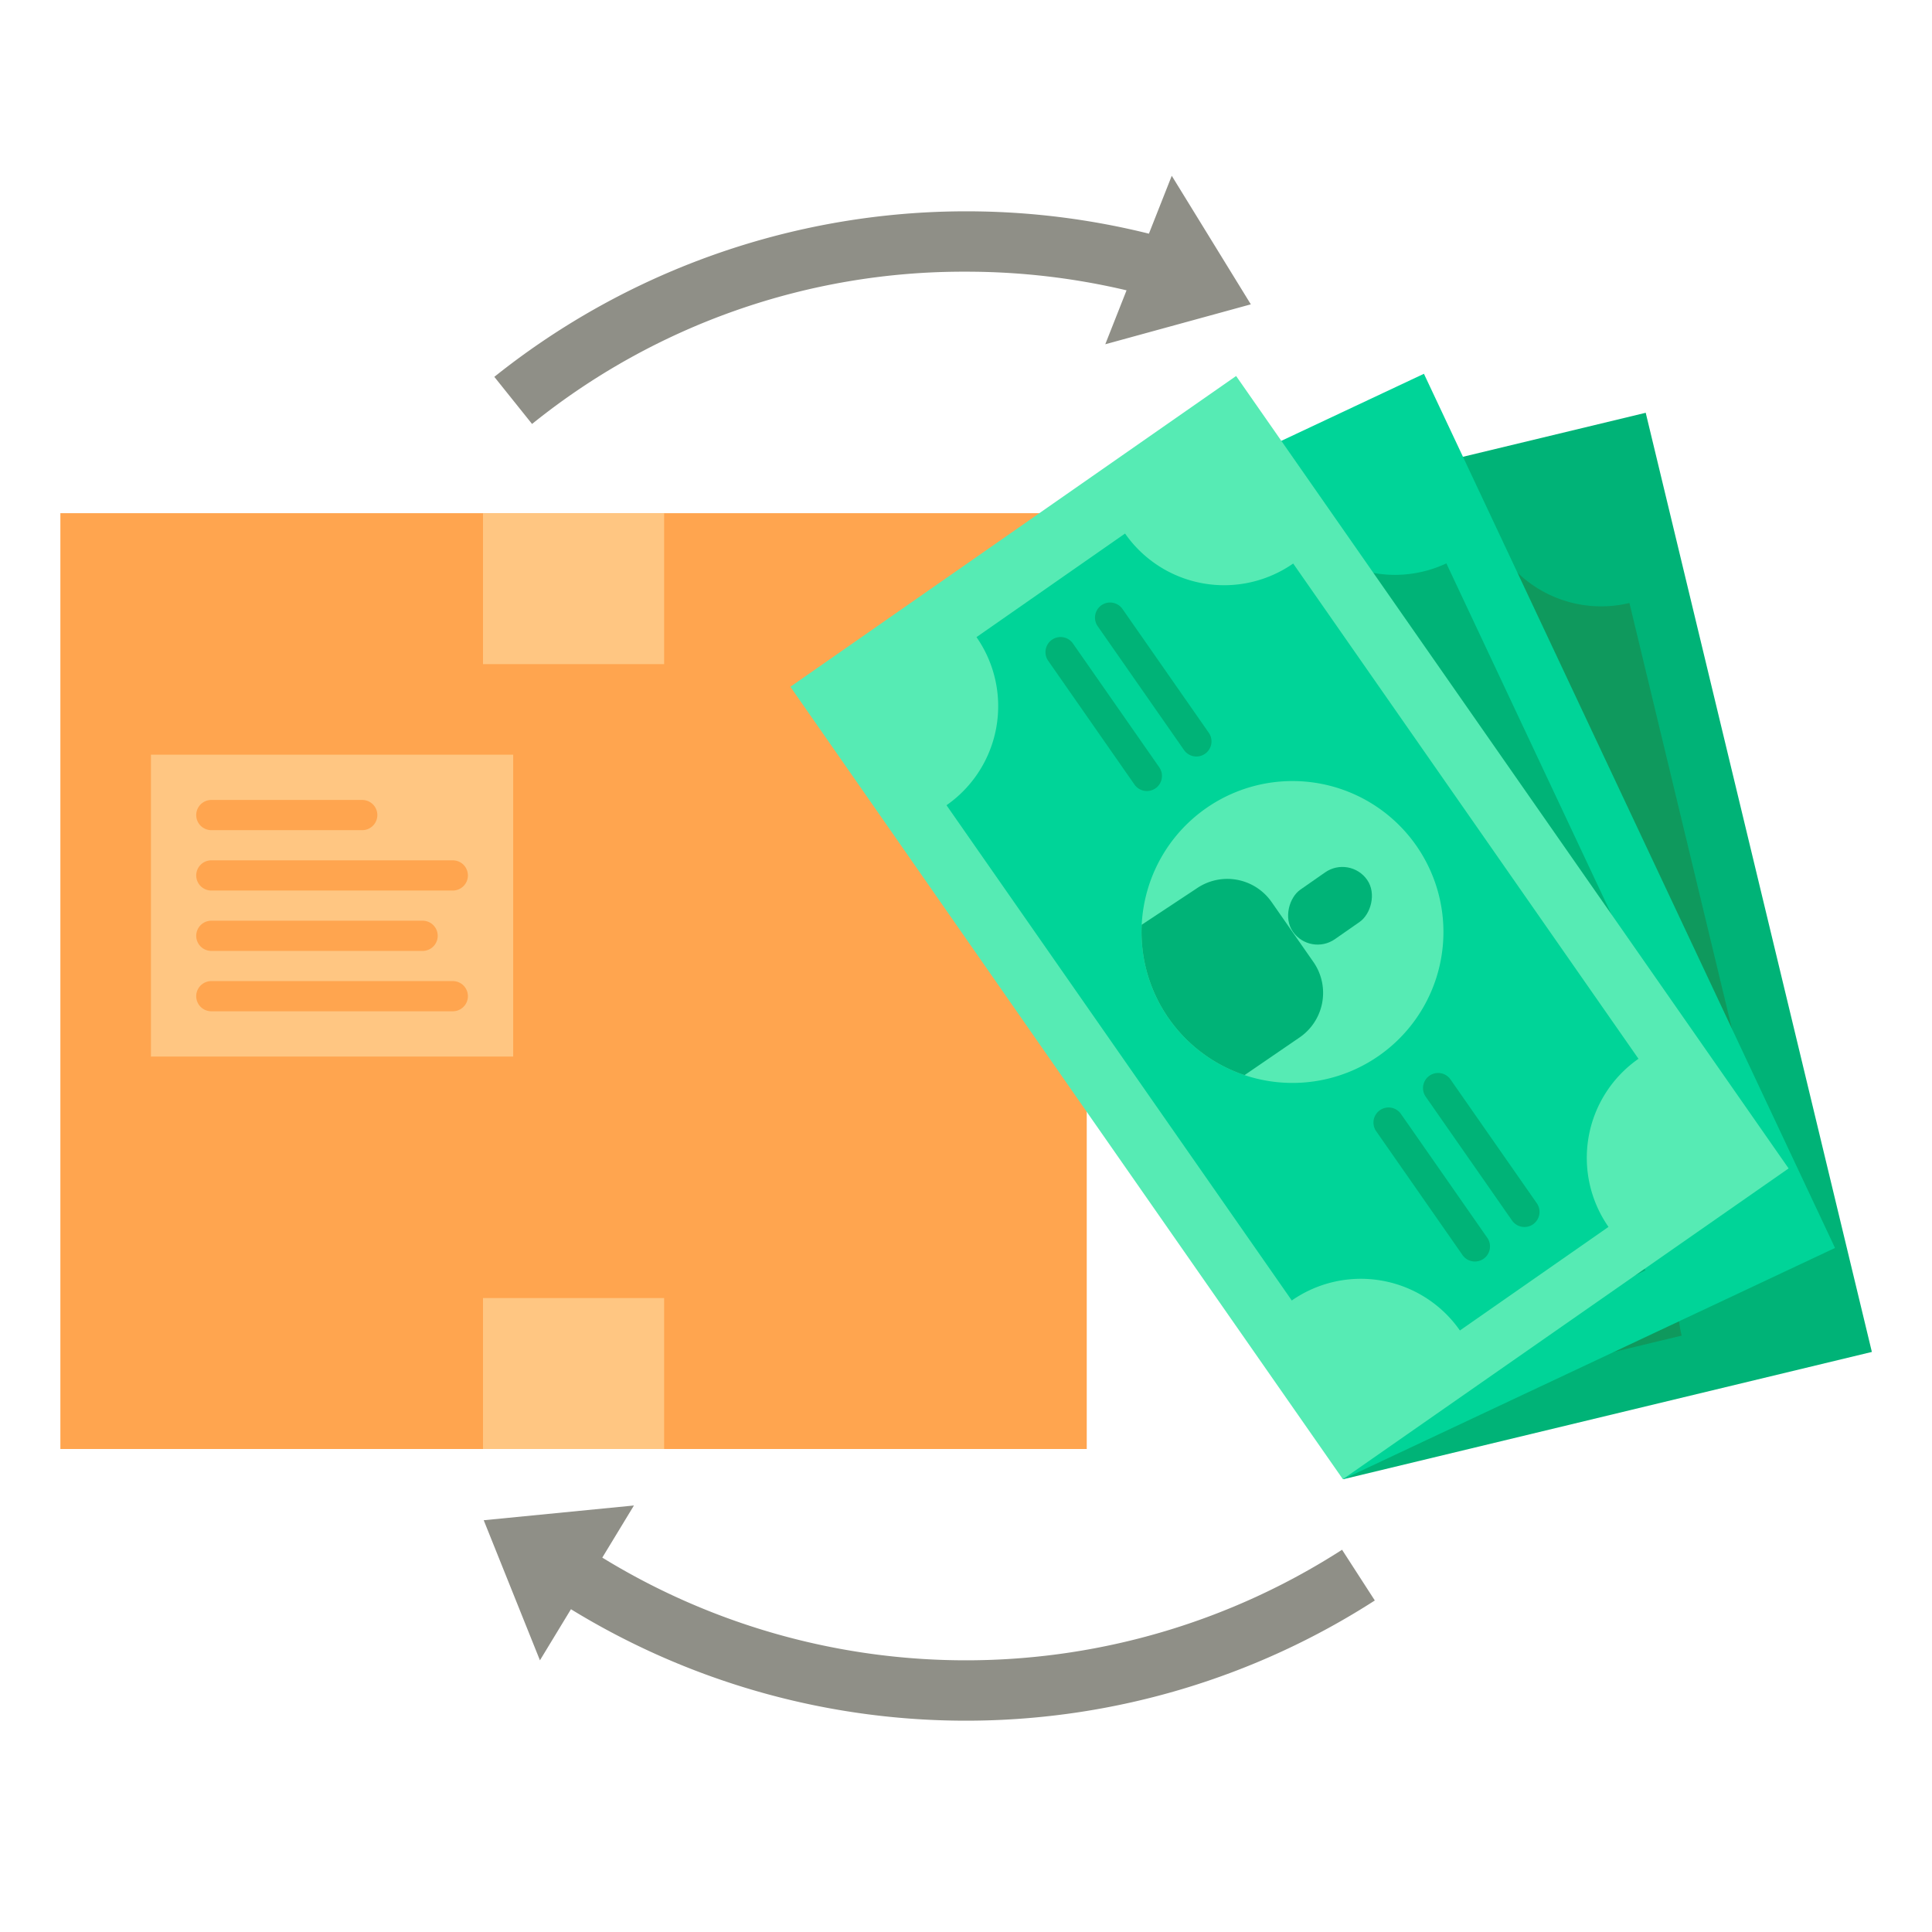 <svg xmlns="http://www.w3.org/2000/svg" version="1.1" xmlns:xlink="http://www.w3.org/1999/xlink" xmlns:svgjs="http://svgjs.com/svgjs" width="512" height="512" x="0" y="0" viewBox="0 0 512 512" style="enable-background:new 0 0 512 512" xml:space="preserve" class=""><g><path fill="#ffa54f" d="M16 136h272v248H16z" data-original="#ffa54f" class=""></path><path fill="#ffc682" d="M128 136h48v40h-48zM128 344h48v40h-48zM40 200h96v80H40z" data-original="#ffc682" class=""></path><path fill="#ffa54f" d="M96 220H56a4 4 0 0 1 0-8h40a4 4 0 0 1 0 8zM120 236H56a4 4 0 0 1 0-8h64a4 4 0 0 1 0 8zM112 252H56a4 4 0 0 1 0-8h56a4 4 0 0 1 0 8zM120 268H56a4 4 0 0 1 0-8h64a4 4 0 0 1 0 8z" data-original="#ffa54f" class=""></path><path fill="#00b377" d="m436.132 109.39-140 33.712 59.933 248.886 140-33.712z" data-original="#00b377"></path><path fill="#0f995d" d="M469.272 315.355 431.814 159.8a32 32 0 0 1-38.6-23.619l-46.668 11.239a32 32 0 0 1-23.619 38.6l37.458 155.554a32 32 0 0 1 38.6 23.619l46.666-11.237a32 32 0 0 1 23.621-38.601z" data-original="#0f995d"></path><path fill="#00d498" d="m377.356 99.057-130.311 61.28L355.987 392 486.3 330.72z" data-original="#00d498"></path><path fill="#00b377" d="M451.392 294.092 383.3 149.3a32 32 0 0 1-42.575-15.34l-43.437 20.426a32 32 0 0 1-15.34 42.576l68.088 144.789a32 32 0 0 1 42.579 15.349l43.437-20.427a32 32 0 0 1 15.34-42.581z" data-original="#00b377"></path><path fill="#56ebb4" d="M327.583 99.644 209.459 182l146.413 210L474 309.643z" data-original="#56ebb4"></path><path fill="#00d498" d="m434.215 280.588-91.508-131.249a32 32 0 0 1-44.552-7.948l-39.374 27.452a32 32 0 0 1-7.949 44.552l91.508 131.248a32.006 32.006 0 0 1 44.552 7.949l39.375-27.453a32 32 0 0 1 7.948-44.551z" data-original="#00d498"></path><path fill="#56ebb4" d="M365.4 279.8a40.007 40.007 0 0 1-62.84-34.73 40.816 40.816 0 0 1 .66-5.51 40 40 0 1 1 62.18 40.24z" data-original="#56ebb4"></path><g fill="#00b377"><path d="M317.062 200.479a4 4 0 0 1-3.285-1.712L290.9 165.954a4 4 0 0 1 6.562-4.576l22.877 32.812a4 4 0 0 1-3.277 6.289zM303.937 209.63a4 4 0 0 1-3.285-1.712l-22.877-32.813a4 4 0 0 1 6.562-4.576l22.878 32.813a4 4 0 0 1-3.278 6.288zM403.994 325.165a4 4 0 0 1-3.285-1.712l-22.876-32.812a4 4 0 1 1 6.562-4.577l22.877 32.813a4 4 0 0 1-3.278 6.288zM390.869 334.316a3.994 3.994 0 0 1-3.285-1.712l-22.876-32.812a4 4 0 1 1 6.562-4.576l22.877 32.812a4 4 0 0 1-3.278 6.288z" fill="#00b377" data-original="#00b377"></path><rect width="16" height="24" x="344.367" y="228.128" rx="8" transform="rotate(55.11 352.503 240.179)" fill="#00b377" data-original="#00b377"></rect><path d="m344.51 274.86-14.69 10.06a40.015 40.015 0 0 1-27.26-39.85l14.5-9.58a14.309 14.309 0 0 1 19.92 3.55l11.09 15.9a14.32 14.32 0 0 1-3.56 19.92z" fill="#00b377" data-original="#00b377"></path></g><path fill="#8f8f87" d="m331.484 80.654-20.958-34.07-6.053 15.341A200.346 200.346 0 0 0 131 99.869l10 12.485A182 182 0 0 1 256 72a184.442 184.442 0 0 1 42.548 4.941l-5.639 14.293zM364.34 424.142l-8.679-13.442a184.21 184.21 0 0 1-196.047 2.083L168 398.97l-39.809 3.908L143.089 440l8.221-13.54a200.212 200.212 0 0 0 213.03-2.318z" data-original="#8f8f87"></path></g></svg>